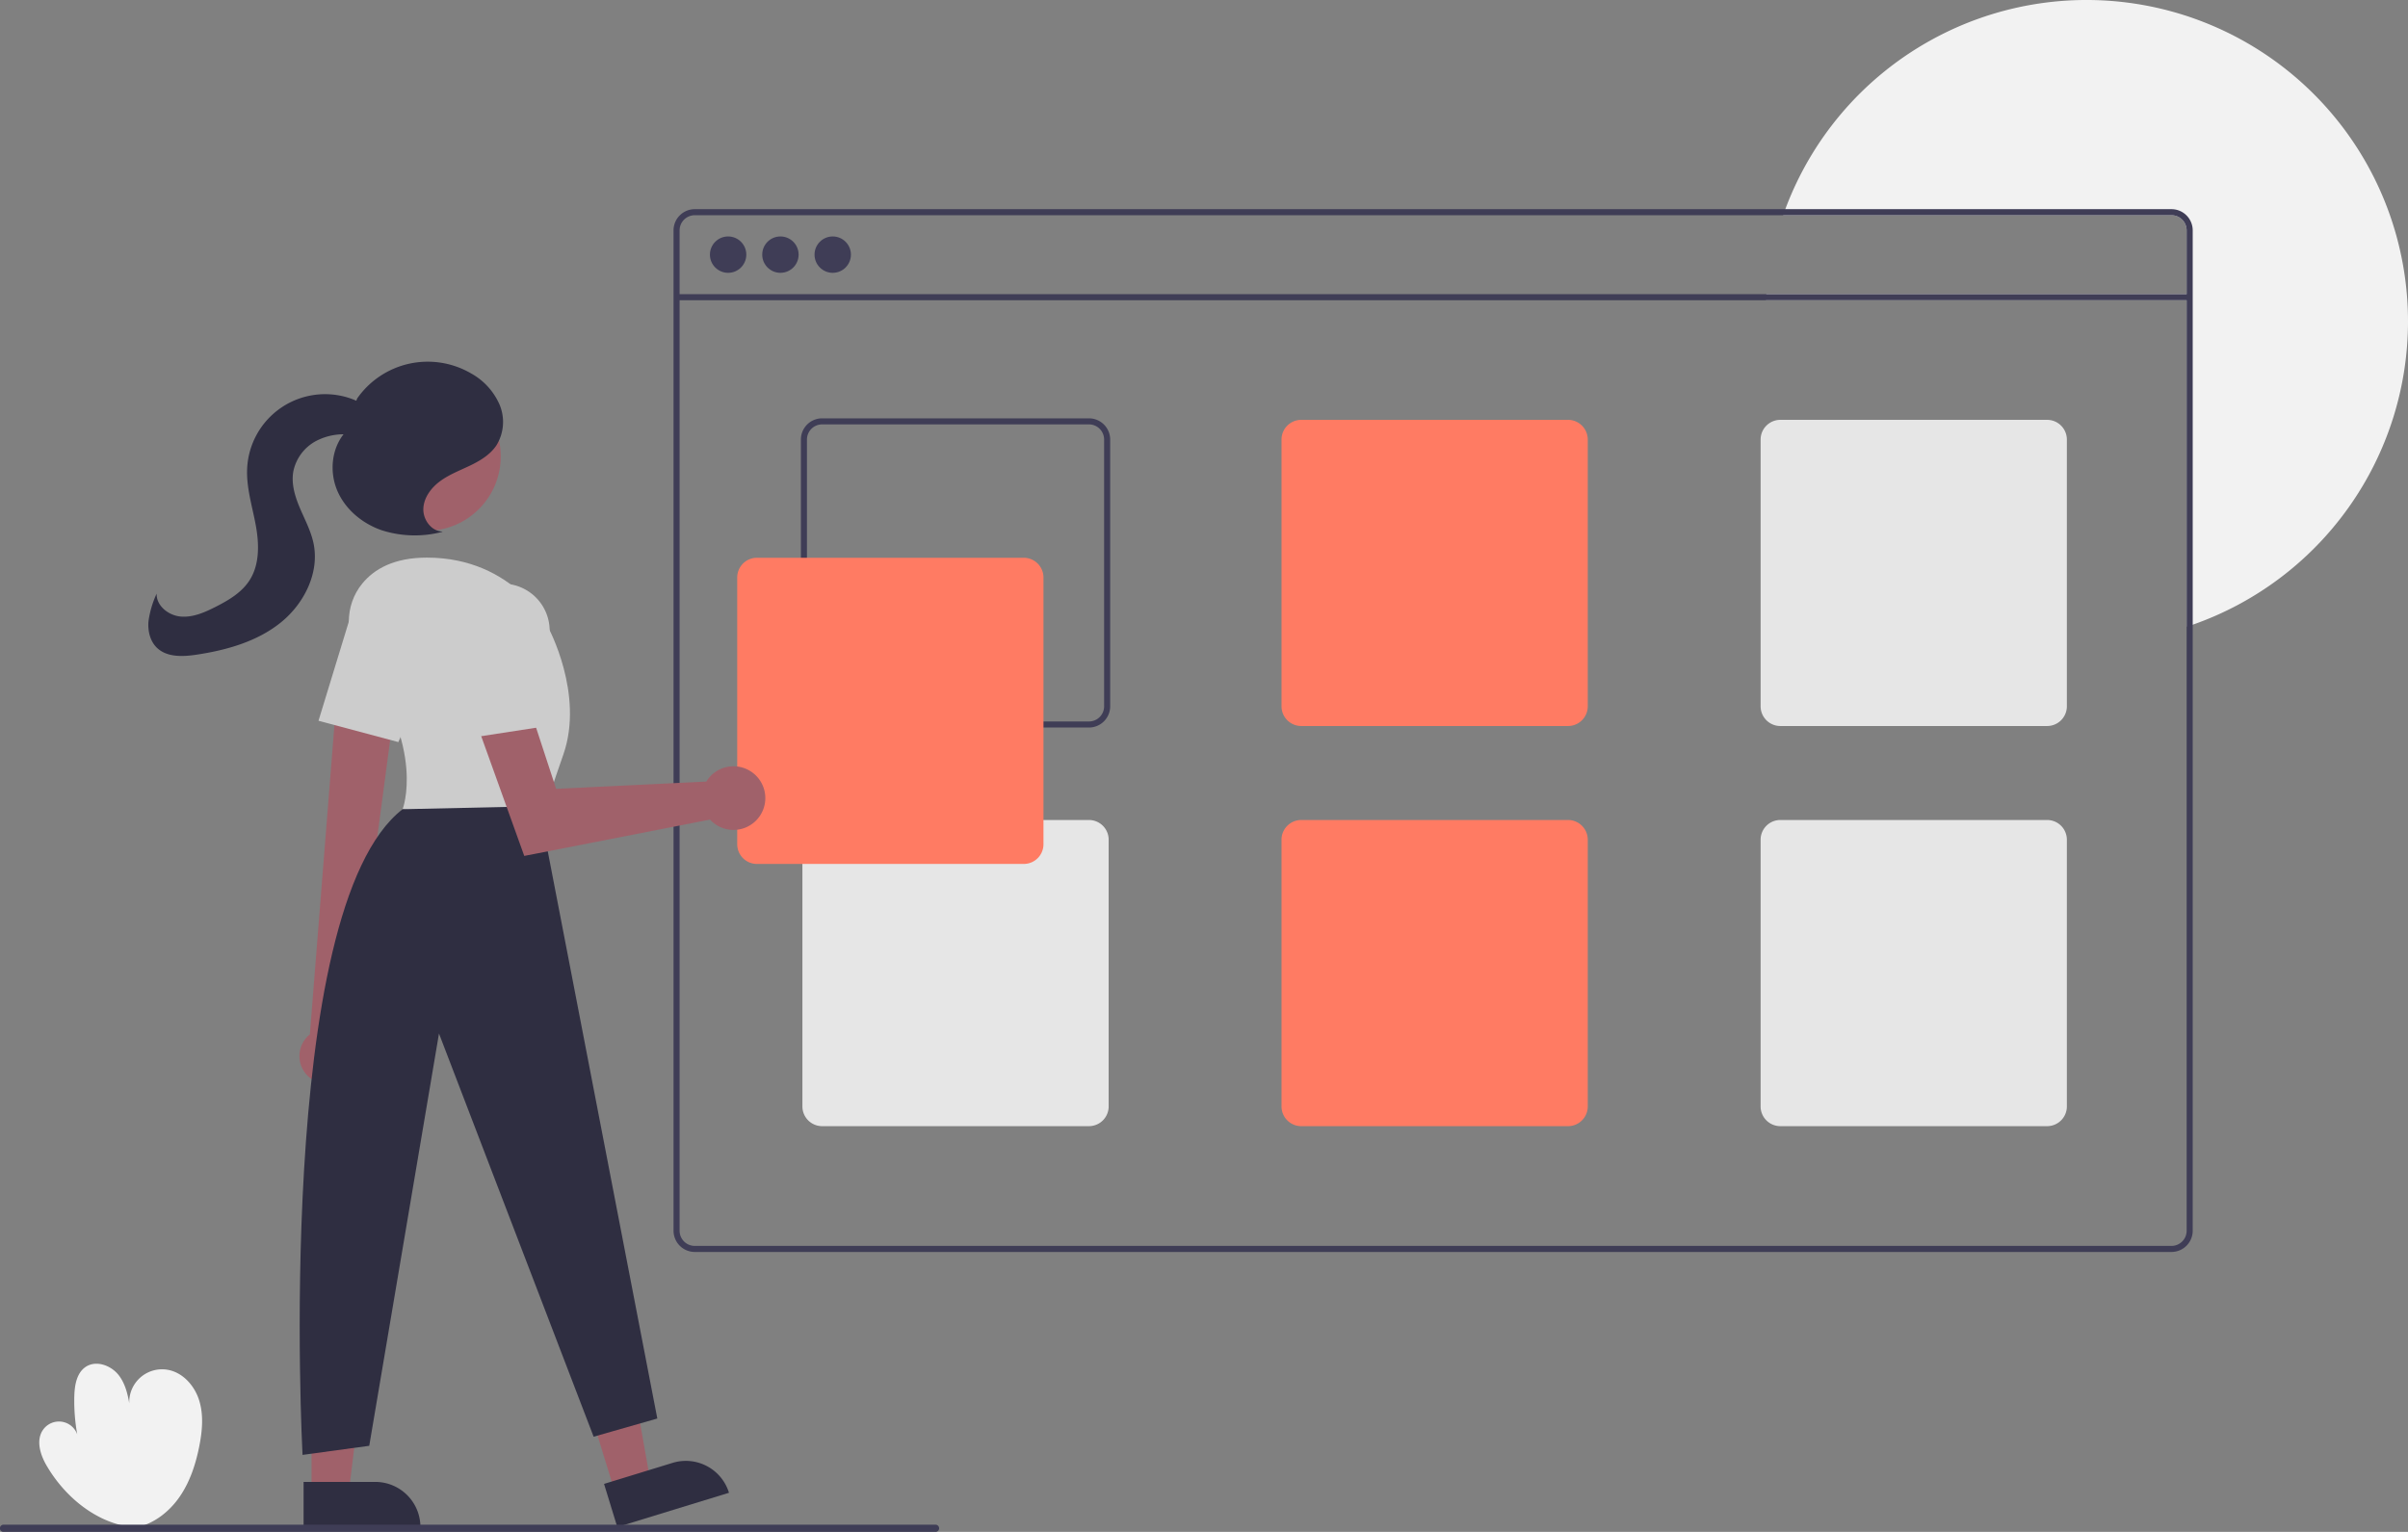 <svg xmlns="http://www.w3.org/2000/svg" data-name="Layer 1" width="794.122" height="505.345" viewBox="0 0 794.122 505.345" xmlns:xlink="http://www.w3.org/1999/xlink"><rect x="0" y="0" width="794.122" height="505.345" fill="#808080" stroke="none"/><path d="M247.458,701.198c-12.251-1.008-23.067-9.871-29.218-20.514-2.063-3.569-3.476-8.251-1.14-11.647a6.409,6.409,0,0,1,11.315,1.471,62.045,62.045,0,0,1-.965-12.641c.094-3.586.772-7.641,3.754-9.635,3.459-2.313,8.445-.477,10.962,2.838s3.199,7.627,3.803,11.744a10.83,10.83,0,0,1,12.039-13.657c5.067.765,9.036,5.152,10.585,10.036s1.065,10.181.068,15.207c-1.169,5.894-3.066,11.741-6.481,16.684s-8.488,8.929-14.374,10.138Z" transform="translate(-202.939 -197.327)" fill="#f2f2f2" data-darkreader-inline-fill="" style="--darkreader-inline-fill: #e0ddd9;"/><path d="M997.061,303.327a106.034,106.034,0,0,1-71,100.08c-.66.23-1.33.46-2,.67v-107.71h-138.77c.04-.67.09-1.34.15-2H924.061v-21.04a5.002,5.002,0,0,0-5-5H790.981c.23-.67.47-1.34.73-2a106.01,106.01,0,0,1,205.35,37Z" transform="translate(-202.939 -197.327)" fill="#f2f2f2" data-darkreader-inline-fill="" style="--darkreader-inline-fill: #1f2223;"/><path d="M919.061,266.327h-487a7.008,7.008,0,0,0-7,7v330a7.008,7.008,0,0,0,7,7h487a7.008,7.008,0,0,0,7-7v-330A7.008,7.008,0,0,0,919.061,266.327Zm5,337a5.002,5.002,0,0,1-5,5h-487a5.002,5.002,0,0,1-5-5v-330a5.002,5.002,0,0,1,5-5h487a5.002,5.002,0,0,1,5,5Z" transform="translate(-202.939 -197.327)" fill="#3f3d56" data-darkreader-inline-fill="" style="--darkreader-inline-fill: #323145;"/><rect x="223.122" y="97.04" width="499" height="2" fill="#3f3d56" data-darkreader-inline-fill="" style="--darkreader-inline-fill: #323145;"/><circle cx="240.122" cy="84" r="6" fill="#3f3d56" data-darkreader-inline-fill="" style="--darkreader-inline-fill: #bab4ab;"/><circle cx="257.372" cy="84" r="6" fill="#3f3d56" data-darkreader-inline-fill="" style="--darkreader-inline-fill: #bab4ab;"/><circle cx="274.622" cy="84" r="6" fill="#3f3d56" data-darkreader-inline-fill="" style="--darkreader-inline-fill: #bab4ab;"/><path d="M562.061,335.327h-88a7.008,7.008,0,0,0-7,7v88a7.008,7.008,0,0,0,7,7h88a7.008,7.008,0,0,0,7-7v-88A7.008,7.008,0,0,0,562.061,335.327Zm5,95a5.002,5.002,0,0,1-5,5h-88a5.002,5.002,0,0,1-5-5v-88a5.002,5.002,0,0,1,5-5h88a5.002,5.002,0,0,1,5,5Z" transform="translate(-202.939 -197.327)" fill="#3f3d56" data-darkreader-inline-fill="" style="--darkreader-inline-fill: #323145;"/><path d="M720.061,335.827h-88a6.513,6.513,0,0,0-6.5,6.5v88a6.513,6.513,0,0,0,6.5,6.5h88a6.513,6.513,0,0,0,6.5-6.5v-88A6.513,6.513,0,0,0,720.061,335.827Z" transform="translate(-202.939 -197.327)" fill="#ff7b63" data-darkreader-inline-fill="" style="--darkreader-inline-fill: #911600;"/><path d="M878.061,335.827h-88a6.513,6.513,0,0,0-6.5,6.5v88a6.513,6.513,0,0,0,6.5,6.5h88a6.513,6.513,0,0,0,6.5-6.5v-88A6.513,6.513,0,0,0,878.061,335.827Z" transform="translate(-202.939 -197.327)" fill="#e6e6e6" data-darkreader-inline-fill="" style="--darkreader-inline-fill: #26292b;"/><path d="M562.061,467.827h-88a6.513,6.513,0,0,0-6.5,6.5v88a6.513,6.513,0,0,0,6.5,6.5h88a6.513,6.513,0,0,0,6.5-6.5v-88A6.513,6.513,0,0,0,562.061,467.827Z" transform="translate(-202.939 -197.327)" fill="#e6e6e6" data-darkreader-inline-fill="" style="--darkreader-inline-fill: #26292b;"/><path d="M720.061,467.827h-88a6.513,6.513,0,0,0-6.5,6.5v88a6.513,6.513,0,0,0,6.5,6.5h88a6.513,6.513,0,0,0,6.5-6.5v-88A6.513,6.513,0,0,0,720.061,467.827Z" transform="translate(-202.939 -197.327)" fill="#ff7b63" data-darkreader-inline-fill="" style="--darkreader-inline-fill: #911600;"/><path d="M878.061,467.827h-88a6.513,6.513,0,0,0-6.5,6.5v88a6.513,6.513,0,0,0,6.5,6.5h88a6.513,6.513,0,0,0,6.5-6.5v-88A6.513,6.513,0,0,0,878.061,467.827Z" transform="translate(-202.939 -197.327)" fill="#e6e6e6" data-darkreader-inline-fill="" style="--darkreader-inline-fill: #26292b;"/><path d="M540.561,482.327h-88a6.507,6.507,0,0,1-6.5-6.5v-88a6.507,6.507,0,0,1,6.5-6.5h88a6.507,6.507,0,0,1,6.5,6.5v88A6.507,6.507,0,0,1,540.561,482.327Z" transform="translate(-202.939 -197.327)" fill="#ff7b63" data-darkreader-inline-fill="" style="--darkreader-inline-fill: #911600;"/><polygon points="202.746 492.088 214.466 488.491 206.17 441.573 188.872 446.881 202.746 492.088" fill="#a0616a" data-darkreader-inline-fill="" style="--darkreader-inline-fill: #a97179;"/><path d="M403.482,680.858h38.531a0,0,0,0,1,0,0v14.887a0,0,0,0,1,0,0H418.369A14.887,14.887,0,0,1,403.482,680.858v0A0,0,0,0,1,403.482,680.858Z" transform="translate(825.891 1024.957) rotate(162.939)" fill="#2f2e41" data-darkreader-inline-fill="" style="--darkreader-inline-fill: #c5c0b8;"/><polygon points="102.748 492.358 115.008 492.357 120.84 445.069 102.746 445.07 102.748 492.358" fill="#a0616a" data-darkreader-inline-fill="" style="--darkreader-inline-fill: #a97179;"/><path d="M303.06,686.182h38.531a0,0,0,0,1,0,0v14.887a0,0,0,0,1,0,0H317.947A14.887,14.887,0,0,1,303.06,686.182v0a0,0,0,0,1,0,0Z" transform="translate(441.743 1189.908) rotate(179.997)" fill="#2f2e41" data-darkreader-inline-fill="" style="--darkreader-inline-fill: #c5c0b8;"/><path d="M304.807,552.608a9.162,9.162,0,0,1,.318-14.046l9.505-119.695,19.331,4.83L318.484,540.456a9.212,9.212,0,0,1-13.677,12.152Z" transform="translate(-202.939 -197.327)" fill="#a0616a" data-darkreader-inline-fill="" style="--darkreader-inline-fill: #7f4c53;"/><circle cx="140.579" cy="150.555" r="24.561" fill="#a0616a" data-darkreader-inline-fill="" style="--darkreader-inline-fill: #a97179;"/><path d="M322.162,415.186c-5.542-7.608-5.713-18.087.257-25.364,3.896-4.749,10.412-8.55,21.292-8.55,29,0,40,23,40,23s12,22,5,42-7,22-7,22l-46-4S343.471,444.441,322.162,415.186Z" transform="translate(-202.939 -197.327)" fill="#ccc" data-darkreader-inline-fill="" style="--darkreader-inline-fill: #35393b;"/><path d="M307.977,435.095l9.91-32.421a15.502,15.502,0,0,1,21.93-9.245h0a15.53,15.53,0,0,1,7.088,20.01L334.306,442.13Z" transform="translate(-202.939 -197.327)" fill="#ccc" data-darkreader-inline-fill="" style="--darkreader-inline-fill: #c8c3bc;"/><path d="M380.711,463.272l39,202-21,6-51-133-23,136-22,3s-9.65-179.945,33-213Z" transform="translate(-202.939 -197.327)" fill="#2f2e41" data-darkreader-inline-fill="" style="--darkreader-inline-fill: #262534;"/><path d="M436.842,453.805a10.527,10.527,0,0,0-.963,1.349l-49.535,2.402-9.538-29.12-16.562,7.871,15.588,43.371,61.262-11.981a10.496,10.496,0,1,0-.252-13.893Z" transform="translate(-202.939 -197.327)" fill="#a0616a" data-darkreader-inline-fill="" style="--darkreader-inline-fill: #7f4c53;"/><path d="M353.314,407.177a15.501,15.501,0,0,1,16.362-17.282h0a15.53,15.53,0,0,1,14.535,15.472v31.335l-26.936,4.145Z" transform="translate(-202.939 -197.327)" fill="#ccc" data-darkreader-inline-fill="" style="--darkreader-inline-fill: #c8c3bc;"/><path d="M348.92,372.666c-3.686-.016-6.53-3.897-6.365-7.58s2.639-6.923,5.619-9.093,6.475-3.492,9.798-5.087,6.617-3.586,8.669-6.648a14.716,14.716,0,0,0,1.023-13.504,21.669,21.669,0,0,0-9.333-10.224,28.378,28.378,0,0,0-37.607,8.25l-4.208,11.458c-4.288,5.156-4.968,12.813-2.332,18.98s8.248,10.806,14.581,13.011a35.794,35.794,0,0,0,19.841.595" transform="translate(-202.939 -197.327)" fill="#2f2e41" data-darkreader-inline-fill="" style="--darkreader-inline-fill: #c5c0b8;"/><path d="M326.473,334.506c-1.809-2.899-4.944-4.743-8.186-5.825a25.724,25.724,0,0,0-33.832,23.003c-.344,6.314,1.634,12.489,2.795,18.705s1.393,13.082-2.034,18.396c-2.611,4.048-6.964,6.596-11.261,8.773-3.581,1.814-7.455,3.516-11.453,3.154s-8.016-3.528-7.91-7.541a32.054,32.054,0,0,0-2.682,9.08c-.281,3.156.497,6.561,2.776,8.762,3.313,3.199,8.563,2.965,13.116,2.274,9.857-1.494,19.838-4.295,27.626-10.52s12.955-16.475,10.904-26.231c-.857-4.075-2.87-7.796-4.497-11.63s-2.897-8.027-2.15-12.124a14.735,14.735,0,0,1,7.493-9.982,19.601,19.601,0,0,1,12.523-1.899c2.799.459,6.294,1.173,7.954-1.127a4.508,4.508,0,0,0-.094-4.809,13.248,13.248,0,0,0-3.593-3.56" transform="translate(-202.939 -197.327)" fill="#2f2e41" data-darkreader-inline-fill="" style="--darkreader-inline-fill: #262534;"/><path d="M511.424,702.673h-307.294a1.191,1.191,0,1,1,0-2.381h307.294a1.191,1.191,0,1,1,0,2.381Z" transform="translate(-202.939 -197.327)" fill="#3f3d56" data-darkreader-inline-fill="" style="--darkreader-inline-fill: #323145;"/></svg>